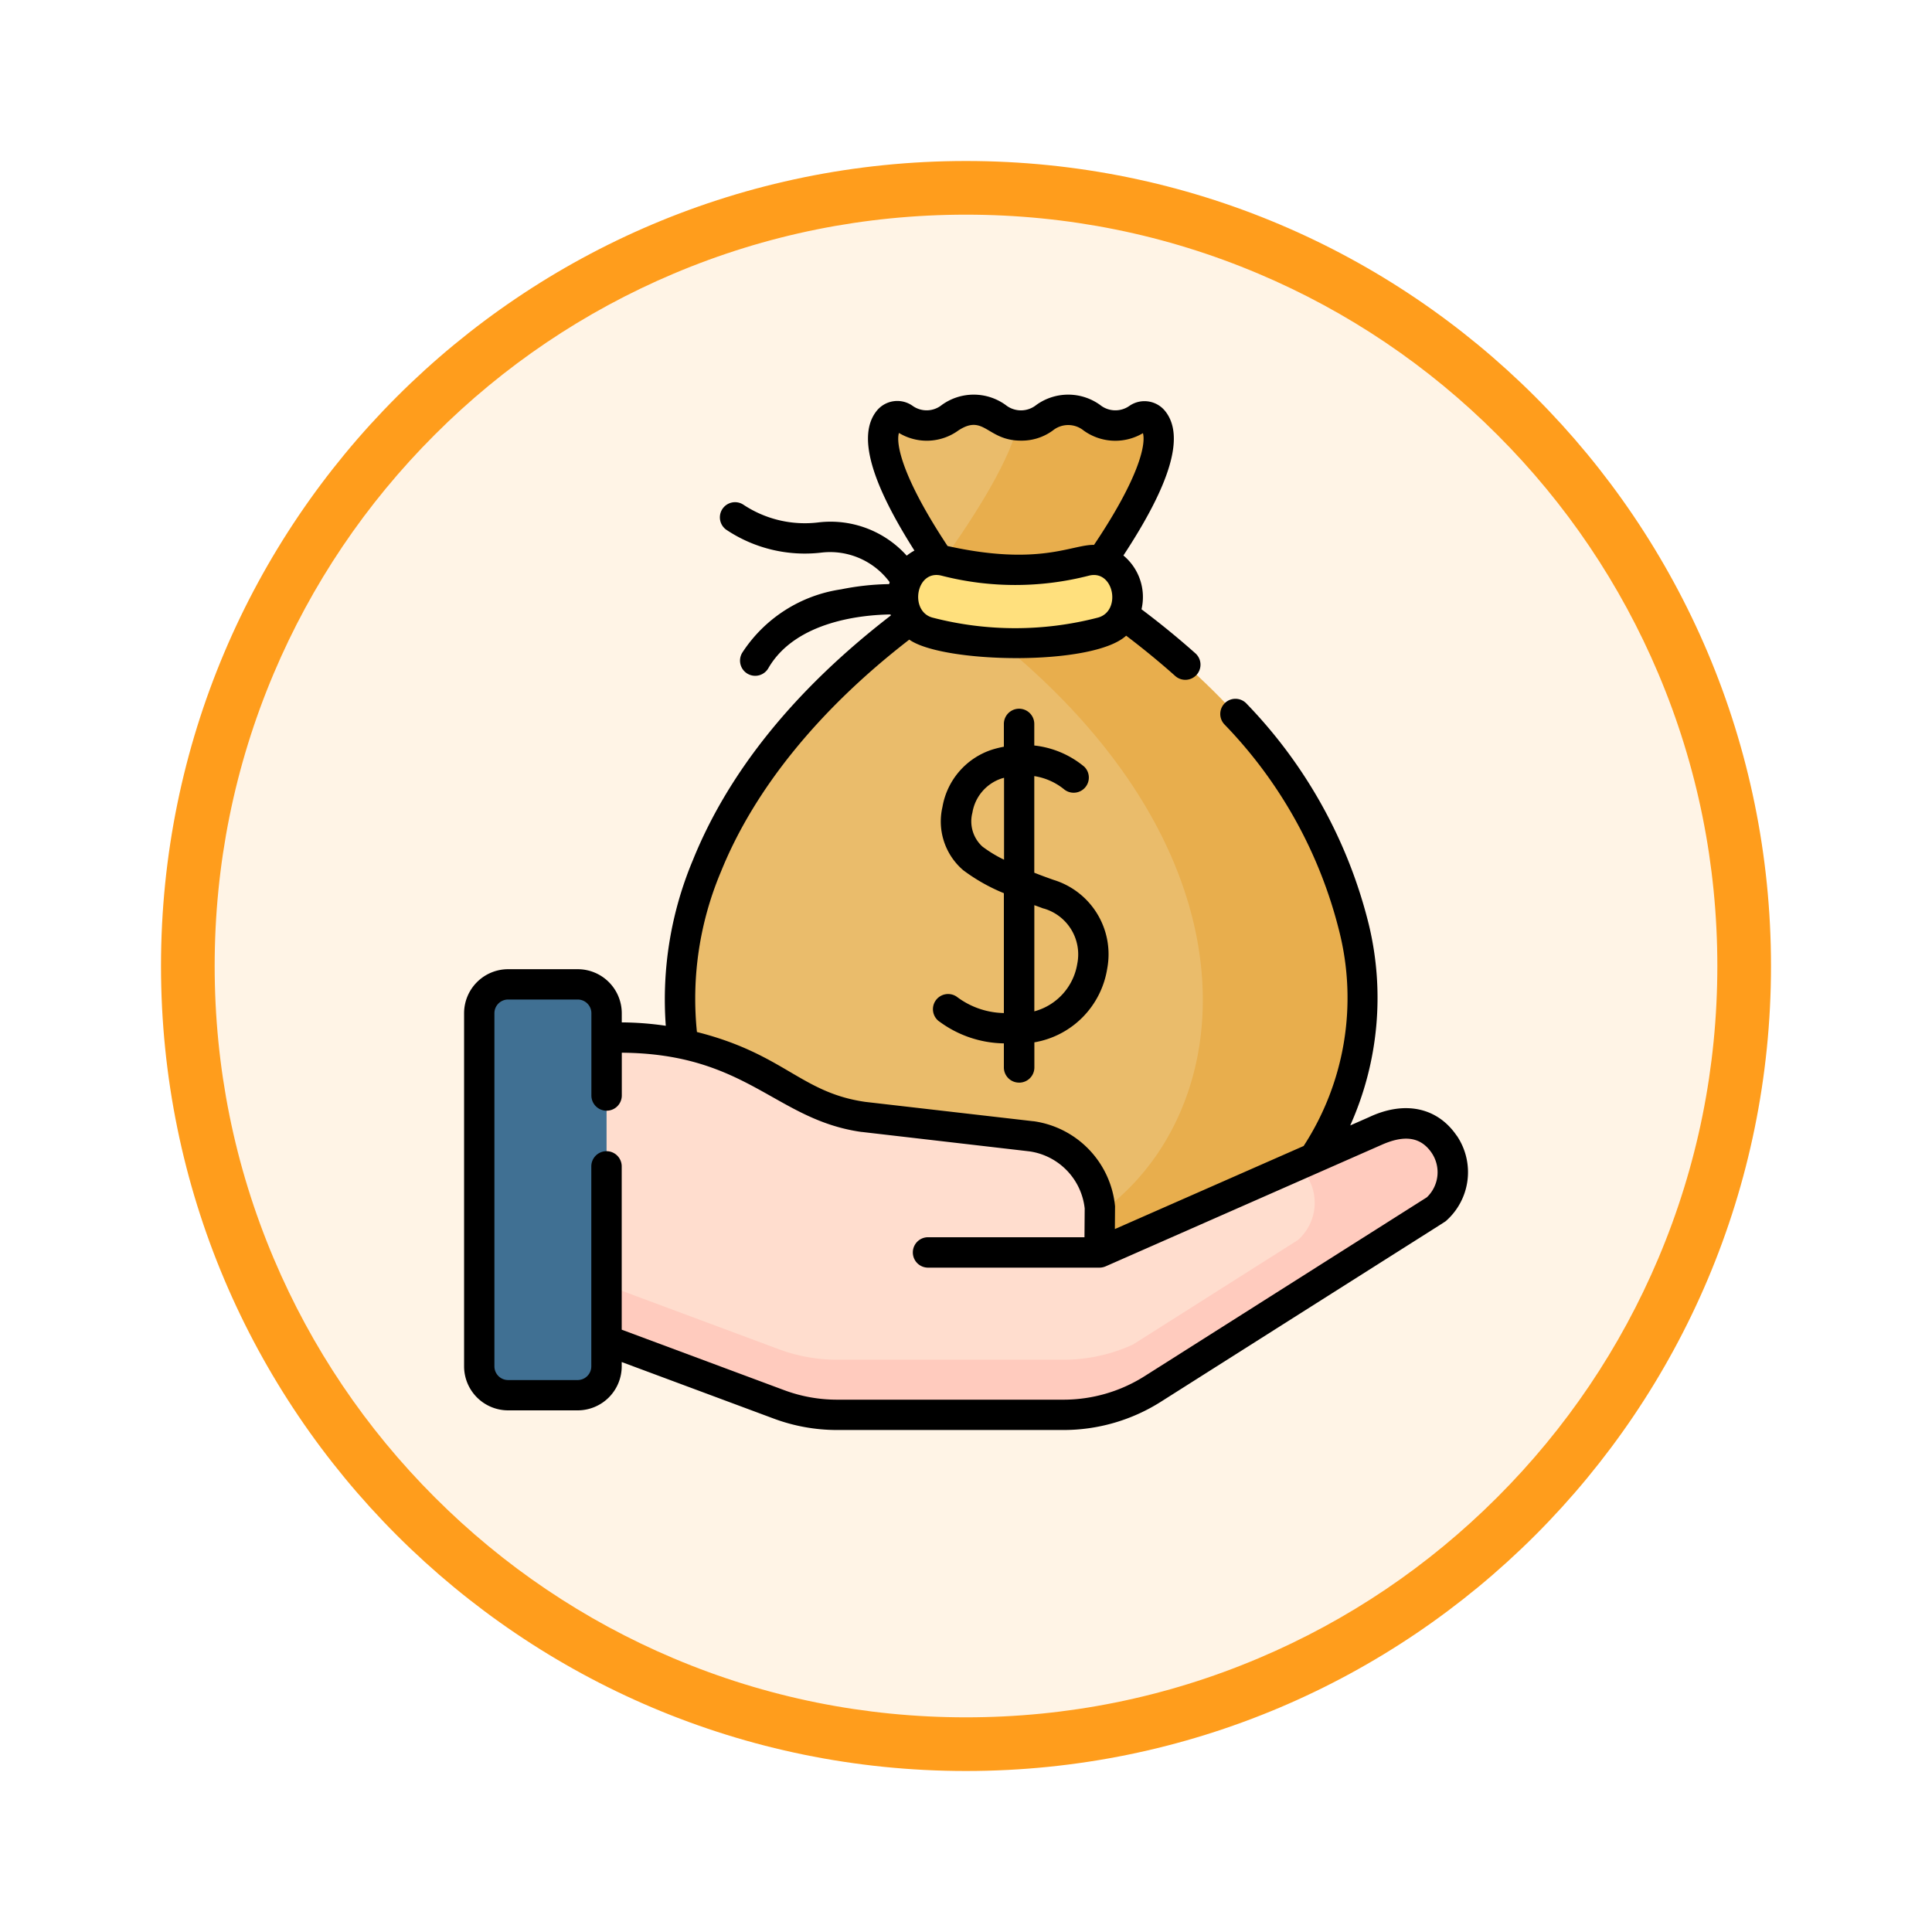 <svg xmlns="http://www.w3.org/2000/svg" xmlns:xlink="http://www.w3.org/1999/xlink" width="108" height="108" viewBox="0 0 108 108">
  <defs>
    <filter id="Trazado_904820" x="0" y="0" width="108" height="108" filterUnits="userSpaceOnUse">
      <feOffset dy="3" input="SourceAlpha"/>
      <feGaussianBlur stdDeviation="3" result="blur"/>
      <feFlood flood-opacity="0.161"/>
      <feComposite operator="in" in2="blur"/>
      <feComposite in="SourceGraphic"/>
    </filter>
  </defs>
  <g id="Grupo_1173176" data-name="Grupo 1173176" transform="translate(9 6)">
    <g id="Grupo_1171910" data-name="Grupo 1171910" transform="translate(0)">
      <g id="Grupo_1167341" data-name="Grupo 1167341">
        <g id="Grupo_1166792" data-name="Grupo 1166792">
          <g transform="matrix(1, 0, 0, 1, -9, -6)" filter="url(#Trazado_904820)">
            <g id="Trazado_904820-2" data-name="Trazado 904820" transform="translate(9 6)" fill="#fff4e6">
              <path d="M 45 88.5 C 39.127 88.5 33.43 87.35 28.068 85.082 C 22.889 82.891 18.236 79.755 14.241 75.759 C 10.245 71.764 7.109 67.112 4.918 61.932 C 2.65 56.57 1.5 50.873 1.5 45 C 1.5 39.127 2.65 33.43 4.918 28.068 C 7.109 22.889 10.245 18.236 14.241 14.241 C 18.236 10.245 22.889 7.109 28.068 4.918 C 33.43 2.65 39.127 1.5 45 1.5 C 50.873 1.5 56.57 2.65 61.932 4.918 C 67.111 7.109 71.764 10.245 75.759 14.241 C 79.755 18.236 82.891 22.889 85.082 28.068 C 87.35 33.43 88.5 39.127 88.5 45 C 88.5 50.873 87.35 56.57 85.082 61.932 C 82.891 67.112 79.755 71.764 75.759 75.759 C 71.764 79.755 67.111 82.891 61.932 85.082 C 56.57 87.35 50.873 88.5 45 88.5 Z" stroke="none"/>
              <path d="M 45 3 C 39.329 3 33.829 4.11 28.653 6.299 C 23.652 8.415 19.16 11.443 15.302 15.302 C 11.443 19.16 8.415 23.652 6.299 28.653 C 4.11 33.829 3 39.329 3 45 C 3 50.671 4.11 56.171 6.299 61.347 C 8.415 66.348 11.443 70.84 15.302 74.699 C 19.16 78.557 23.652 81.585 28.653 83.701 C 33.829 85.89 39.329 87 45 87 C 50.671 87 56.171 85.89 61.347 83.701 C 66.348 81.585 70.84 78.557 74.698 74.699 C 78.557 70.84 81.585 66.348 83.701 61.347 C 85.89 56.171 87 50.671 87 45 C 87 39.329 85.89 33.829 83.701 28.653 C 81.585 23.652 78.557 19.16 74.698 15.302 C 70.84 11.443 66.348 8.415 61.347 6.299 C 56.171 4.11 50.671 3 45 3 M 45 0 C 69.853 0 90 20.147 90 45 C 90 69.853 69.853 90 45 90 C 20.147 90 -7.62939453125e-06 69.853 -7.62939453125e-06 45 C -7.62939453125e-06 20.147 20.147 0 45 0 Z" stroke="none" fill="#ff9d1c"/>
            </g>
          </g>
        </g>
      </g>
    </g>
    <g id="salary_3135706" transform="translate(9.146 16.062)">
      <g id="Grupo_1173780" data-name="Grupo 1173780" transform="translate(8.645 0.854)">
        <g id="Grupo_1173764" data-name="Grupo 1173764" transform="translate(11.211)">
          <g id="Grupo_1173763" data-name="Grupo 1173763" transform="translate(0)">
            <g id="Grupo_1173762" data-name="Grupo 1173762">
              <g id="Grupo_1173759" data-name="Grupo 1173759">
                <g id="Grupo_1173758" data-name="Grupo 1173758">
                  <path id="Trazado_1030495" data-name="Trazado 1030495" d="M137.005,17.434s5.546-7.2,3.951-9.263c-.544-.7-1.007.252-2.131.252-1.321,0-1.321-.864-2.641-.864s-1.321.864-2.641.864-1.32-.864-2.641-.864-1.32.864-2.641.864c-1.125,0-1.587-.968-2.134-.264-1.6,2.054,3.869,9.275,3.869,9.275-24.135,15.866-16.353,37.444-2.1,37.444h11.3c14.293,0,22.026-21.525-2.189-37.444Z" transform="translate(-114.473 -7.559)" fill="#eabc6b"/>
                </g>
              </g>
              <g id="Grupo_1173760" data-name="Grupo 1173760" transform="translate(14.576)">
                <path id="Trazado_1030496" data-name="Trazado 1030496" d="M251.372,17.434s5.546-7.2,3.951-9.263c-.544-.7-1.007.252-2.131.252-1.321,0-1.321-.864-2.641-.864s-1.321.864-2.641.864c-.065,0-.124,0-.183-.008-.531,2.274-2.922,5.818-4.29,7.715.539.791.927,1.3.927,1.3q-.483.317-.948.638c23.059,15.85,15.344,36.806,1.241,36.806h8.9c14.293,0,22.026-21.525-2.189-37.444Z" transform="translate(-243.415 -7.559)" fill="#e8ae4d"/>
              </g>
              <g id="Grupo_1173761" data-name="Grupo 1173761" transform="translate(12.458 8.385)">
                <path id="Trazado_1030497" data-name="Trazado 1030497" d="M235.788,85.788a19.294,19.294,0,0,1-9.629,0,2.056,2.056,0,0,1-1.354-2.691l.014-.038a1.9,1.9,0,0,1,2.239-1.265,15.677,15.677,0,0,0,7.832,0,1.9,1.9,0,0,1,2.239,1.265l.014.038A2.056,2.056,0,0,1,235.788,85.788Z" transform="translate(-224.683 -81.738)" fill="#ffe07d"/>
              </g>
            </g>
          </g>
        </g>
        <g id="Grupo_1173779" data-name="Grupo 1173779" transform="translate(0 32.111)">
          <g id="Grupo_1173778" data-name="Grupo 1173778">
            <g id="Grupo_1173777" data-name="Grupo 1173777">
              <g id="Grupo_1173776" data-name="Grupo 1173776">
                <g id="Grupo_1173775" data-name="Grupo 1173775">
                  <g id="Grupo_1173774" data-name="Grupo 1173774">
                    <g id="Grupo_1173773" data-name="Grupo 1173773">
                      <g id="Grupo_1173772" data-name="Grupo 1173772">
                        <g id="Grupo_1173771" data-name="Grupo 1173771">
                          <g id="Grupo_1173770" data-name="Grupo 1173770">
                            <g id="Grupo_1173769" data-name="Grupo 1173769" transform="translate(4.475 2.97)">
                              <g id="Grupo_1173768" data-name="Grupo 1173768">
                                <g id="Grupo_1173765" data-name="Grupo 1173765">
                                  <path id="Trazado_1030498" data-name="Trazado 1030498" d="M54.883,333.836,67.156,338.4a9.339,9.339,0,0,0,3.258.587H83.061a9.34,9.34,0,0,0,5-1.45L103.9,327.505a2.779,2.779,0,0,0,.452-3.642c-.86-1.264-2.283-1.484-3.848-.743l-15.418,6.789.018-2.5a4.477,4.477,0,0,0-3.828-3.99l-9.389-1.081a12.387,12.387,0,0,1-5.136-2.137,16.828,16.828,0,0,0-8.5-2.3H54.883v15.94Z" transform="translate(-54.883 -317.896)" fill="#ffddce"/>
                                </g>
                                <g id="Grupo_1173766" data-name="Grupo 1173766">
                                  <path id="Trazado_1030499" data-name="Trazado 1030499" d="M54.883,333.836,67.156,338.4a9.339,9.339,0,0,0,3.258.587H83.061a9.34,9.34,0,0,0,5-1.45L103.9,327.505a2.779,2.779,0,0,0,.452-3.642c-.86-1.264-2.283-1.484-3.848-.743l-15.418,6.789.018-2.5a4.477,4.477,0,0,0-3.828-3.99l-9.389-1.081a12.387,12.387,0,0,1-5.136-2.137,16.828,16.828,0,0,0-8.5-2.3H54.883v15.94Z" transform="translate(-54.883 -317.896)" fill="#ffddce"/>
                                </g>
                                <path id="Trazado_1030500" data-name="Trazado 1030500" d="M104.349,361.527c-.86-1.264-2.283-1.484-3.848-.743l-4.241,1.867.369.585a2.78,2.78,0,0,1-.452,3.642l-9.228,5.847a9.338,9.338,0,0,1-3.887.848H70.414a9.338,9.338,0,0,1-3.258-.587l-12.273-4.568V371.5l12.273,4.568a9.339,9.339,0,0,0,3.258.587H83.062a9.34,9.34,0,0,0,5-1.45L103.9,365.169a2.78,2.78,0,0,0,.452-3.642Z" transform="translate(-54.884 -355.56)" fill="#ffcbbe"/>
                                <g id="Grupo_1173767" data-name="Grupo 1173767" transform="translate(29.065 6.934)">
                                  <path id="Trazado_1030501" data-name="Trazado 1030501" d="M312,379.236v.06l.04-.018Z" transform="translate(-312.004 -379.236)" fill="#f5dbcc"/>
                                </g>
                              </g>
                            </g>
                            <path id="Trazado_1030502" data-name="Trazado 1030502" d="M22.411,312.974a1.612,1.612,0,0,1-1.612,1.612H16.907a1.612,1.612,0,0,1-1.612-1.612V293.232a1.612,1.612,0,0,1,1.612-1.612H20.8a1.612,1.612,0,0,1,1.612,1.612Z" transform="translate(-15.295 -291.62)" fill="#407093"/>
                          </g>
                        </g>
                      </g>
                    </g>
                  </g>
                </g>
              </g>
            </g>
          </g>
        </g>
      </g>
      <g id="Grupo_1173781" data-name="Grupo 1173781" transform="translate(7.797 -0.001)">
        <path id="Trazado_1030503" data-name="Trazado 1030503" d="M63.286,41.425c-1.08-1.587-2.911-1.974-4.9-1.038l-1.054.464a17.436,17.436,0,0,0,1.041-11.226,27.082,27.082,0,0,0-6.824-12.34.848.848,0,1,0-1.25,1.146,25.42,25.42,0,0,1,6.419,11.561A15.2,15.2,0,0,1,54.728,42L44.176,46.643l.009-1.192a.828.828,0,0,0,0-.09,5.312,5.312,0,0,0-4.553-4.746l-.022,0-9.378-1.08c-3.606-.513-4.535-2.674-9.419-3.907a18.249,18.249,0,0,1,1.345-8.968c1.857-4.6,5.489-9.075,10.525-12.967,1.877,1.331,10.25,1.5,12.124-.22.96.729,1.876,1.48,2.73,2.241a.848.848,0,1,0,1.128-1.266c-.936-.833-1.942-1.656-3-2.451a3.017,3.017,0,0,0-1.012-3.007C47.3,4.963,48.077,2.328,47.01.947A1.482,1.482,0,0,0,44.978.634,1.36,1.36,0,0,1,43.352.576a3.047,3.047,0,0,0-3.569,0,1.367,1.367,0,0,1-1.713,0,3.047,3.047,0,0,0-3.569,0A1.349,1.349,0,0,1,32.877.63a1.479,1.479,0,0,0-2.036.3C29.8,2.275,30.5,4.827,32.971,8.715A2.761,2.761,0,0,0,32.54,9,5.723,5.723,0,0,0,27.611,7.14a6.212,6.212,0,0,1-4.217-1,.848.848,0,0,0-.944,1.408A7.894,7.894,0,0,0,27.8,8.825a4.142,4.142,0,0,1,3.786,1.656q-.016.054-.029.109a14.548,14.548,0,0,0-2.688.293,7.96,7.96,0,0,0-5.516,3.532.848.848,0,1,0,1.463.856c1.546-2.642,5.319-2.965,6.817-2.985.006.019.014.037.021.056-5.348,4.125-9.071,8.726-11.07,13.683a20.119,20.119,0,0,0-1.512,9.255,17.64,17.64,0,0,0-2.461-.19v-.513a2.463,2.463,0,0,0-2.46-2.46H10.257a2.463,2.463,0,0,0-2.46,2.46V54.318a2.463,2.463,0,0,0,2.46,2.46h3.891a2.463,2.463,0,0,0,2.46-2.46v-.241L25.1,57.236a10.156,10.156,0,0,0,3.553.64H41.3a10.172,10.172,0,0,0,5.452-1.582C63.623,45.6,62.6,46.264,62.7,46.177a3.635,3.635,0,0,0,.591-4.752ZM43.212,12.467a18.373,18.373,0,0,1-9.214,0c-1.33-.336-.945-2.709.485-2.35a16.53,16.53,0,0,0,8.245,0C44.132,9.763,44.564,12.125,43.212,12.467ZM32.1,2.139l.02.01A3.007,3.007,0,0,0,35.429,2c1.444-.945,1.6.57,3.5.57A2.944,2.944,0,0,0,40.711,2a1.367,1.367,0,0,1,1.713,0,3.023,3.023,0,0,0,3.321.152c.174.629-.22,2.5-2.734,6.245-1.248-.021-3.06,1.2-8.187.064-2.508-3.791-2.9-5.683-2.721-6.317ZM61.616,44.868,45.843,54.863A8.479,8.479,0,0,1,41.3,56.181H28.65a8.464,8.464,0,0,1-2.962-.533l-9.08-3.38V43.14a.848.848,0,1,0-1.7,0V54.319a.766.766,0,0,1-.765.765H10.257a.766.766,0,0,1-.765-.765V34.577a.765.765,0,0,1,.765-.765h3.891a.765.765,0,0,1,.765.765v4.6a.848.848,0,1,0,1.7,0V36.785c7.012.054,8.589,3.75,13.393,4.429l.022,0L39.4,42.3a3.621,3.621,0,0,1,3.089,3.191L42.477,47.1H33.732a.848.848,0,1,0,0,1.7h9.587a.878.878,0,0,0,.338-.071l15.421-6.79c1.109-.493,2.12-.563,2.806.444A1.936,1.936,0,0,1,61.616,44.868Z" transform="translate(-7.797 0.001)"/>
        <path id="Trazado_1030504" data-name="Trazado 1030504" d="M244.677,176.232a.848.848,0,0,0,.848-.848v-1.405a4.966,4.966,0,0,0,4.07-4.109,4.348,4.348,0,0,0-3-4.973c-.388-.137-.745-.268-1.075-.4v-5.4a3.486,3.486,0,0,1,1.649.724.848.848,0,0,0,1.145-1.25,5.254,5.254,0,0,0-2.794-1.185V156.18a.848.848,0,1,0-1.7,0v1.274a6.243,6.243,0,0,0-.629.154,4.1,4.1,0,0,0-2.805,3.218,3.585,3.585,0,0,0,1.165,3.534,10.27,10.27,0,0,0,2.269,1.282v6.7a4.5,4.5,0,0,1-2.636-.914.848.848,0,1,0-.928,1.419,6.209,6.209,0,0,0,3.564,1.19v1.346a.848.848,0,0,0,.848.848Zm-2.07-13.208a1.911,1.911,0,0,1-.545-1.886,2.425,2.425,0,0,1,1.628-1.908c.047-.014.093-.026.14-.039v4.579A7.15,7.15,0,0,1,242.607,163.025Zm3.428,3.471a2.668,2.668,0,0,1,1.888,3.094,3.3,3.3,0,0,1-2.4,2.658v-5.935C245.69,166.372,245.859,166.433,246.035,166.5Z" transform="translate(-213.646 -137.773)"/>
      </g>
    </g>
  </g>
</svg>
